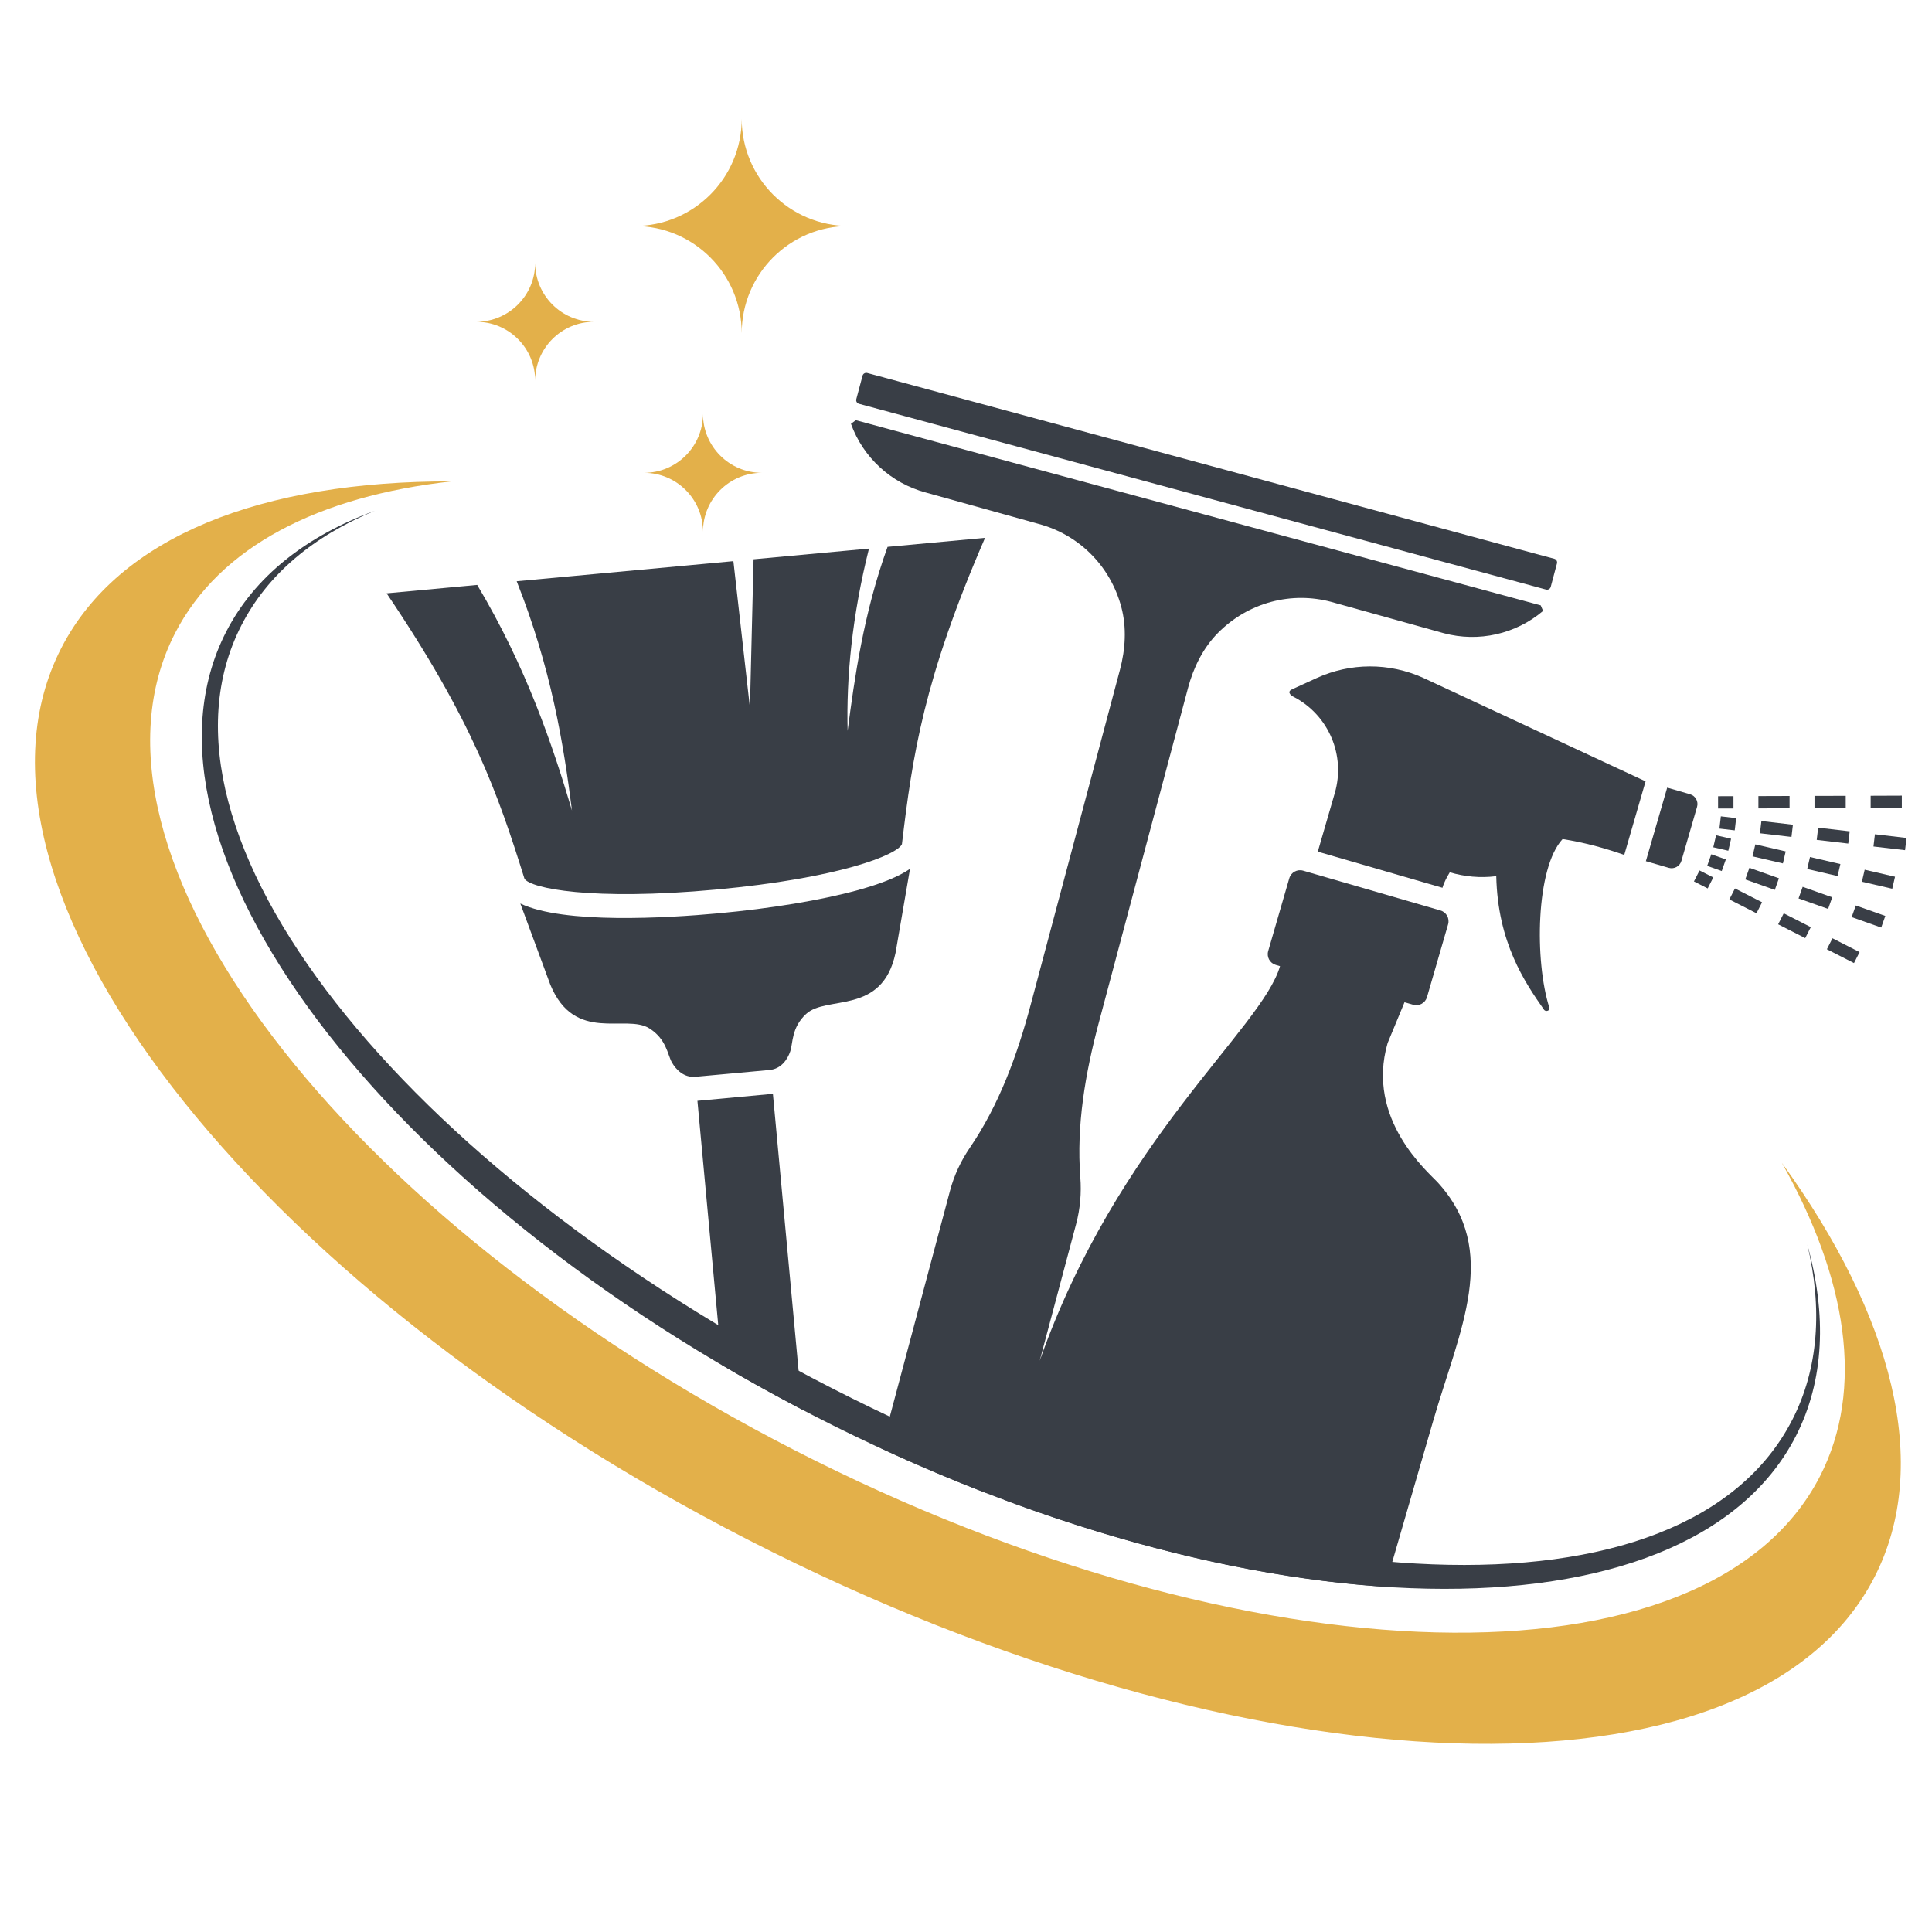 <svg xmlns="http://www.w3.org/2000/svg" xmlns:xlink="http://www.w3.org/1999/xlink" width="500" zoomAndPan="magnify" viewBox="0 0 375 375" height="500" preserveAspectRatio="xMidYMid meet" version="1.0"><defs><clipPath id="b8aecc0f7f"><path d="M 123 23.035 L 165 23.035 L 165 65 L 123 65 Z M 123 23.035 " clip-rule="nonzero"/></clipPath></defs><path fill="#e3b04a" d="M 345.859 225.707 C 358.559 248.215 361.922 269.625 353.277 286.504 C 331.555 328.91 242.461 326.676 154.285 281.512 C 66.109 236.344 12.234 165.352 33.957 122.941 C 42.605 106.062 61.945 96.281 87.629 93.438 C 50.973 93.352 23.035 104.039 11.883 125.809 C -11.594 171.645 48.164 249.164 145.355 298.945 C 242.547 348.73 340.371 351.926 363.848 306.09 C 375 284.32 367.348 255.406 345.859 225.707 Z M 345.859 225.707 " fill-opacity="1" fill-rule="nonzero"/><path fill="#393e46" d="M 350.812 241.598 C 353.758 254.031 352.988 265.613 347.891 275.57 C 327.148 316.066 244.512 311.984 161.383 269.402 C 78.254 226.824 26.113 161.871 46.855 121.375 C 51.953 111.422 60.906 104.031 72.715 99.152 C 59.449 104.051 49.414 111.855 43.879 122.664 C 22.883 163.652 74.074 231.816 158.215 274.918 C 242.359 318.016 327.59 319.727 348.582 278.738 C 354.117 267.93 354.594 255.227 350.812 241.598 Z M 350.812 241.598 " fill-opacity="1" fill-rule="nonzero"/><path fill="#393e46" d="M 333.738 160.828 L 334.016 158.453 L 336.988 158.801 L 336.711 161.176 Z M 333.738 160.828 " fill-opacity="1" fill-rule="nonzero"/><path fill="#393e46" d="M 331.363 168.07 L 332.16 165.816 L 334.984 166.816 L 334.188 169.07 Z M 331.363 168.07 " fill-opacity="1" fill-rule="nonzero"/><path fill="#393e46" d="M 336.004 162.801 L 333.09 162.129 L 332.547 164.457 L 335.465 165.129 Z M 336.004 162.801 " fill-opacity="1" fill-rule="nonzero"/><path fill="#393e46" d="M 341.305 154.52 L 341.305 156.91 L 347.355 156.891 L 347.355 154.5 Z M 341.305 154.52 " fill-opacity="1" fill-rule="nonzero"/><path fill="#393e46" d="M 338.758 170.699 L 339.559 168.445 L 345.289 170.477 L 344.492 172.73 Z M 338.758 170.699 " fill-opacity="1" fill-rule="nonzero"/><path fill="#393e46" d="M 335.668 174.578 L 336.754 172.449 L 342.016 175.133 L 340.93 177.266 Z M 335.668 174.578 " fill-opacity="1" fill-rule="nonzero"/><path fill="#393e46" d="M 328.051 154.168 L 323.602 152.879 L 319.461 167.156 L 323.91 168.449 C 324.957 168.75 326.055 168.148 326.359 167.102 L 329.398 156.613 C 329.703 155.566 329.098 154.473 328.051 154.168 Z M 328.051 154.168 " fill-opacity="1" fill-rule="nonzero"/><path fill="#393e46" d="M 173.828 184.945 L 176.633 168.641 C 174.434 170.156 171.059 171.527 166.41 172.801 C 159.328 174.738 149.727 176.328 139.379 177.281 C 129.555 178.184 109.418 179.402 100.996 175.375 L 106.812 191.113 C 111.562 202.625 121.449 196.695 126.055 199.613 C 129.34 201.691 129.57 204.672 130.379 206.148 C 131.188 207.621 132.758 209.203 134.973 209.004 L 138.164 208.711 L 142.188 208.344 L 146.215 207.973 L 149.406 207.676 C 151.621 207.469 152.875 205.625 153.402 204.027 C 153.926 202.43 153.609 199.461 156.457 196.816 C 160.457 193.105 171.258 197.133 173.828 184.945 Z M 173.828 184.945 " fill-opacity="1" fill-rule="nonzero"/><path fill="#393e46" d="M 150.02 212.309 L 135.371 213.668 L 140.129 264.949 C 145.18 267.922 150.371 270.805 155.707 273.59 Z M 150.02 212.309 " fill-opacity="1" fill-rule="nonzero"/><path fill="#393e46" d="M 279.043 229.484 C 277.262 227.535 265.039 217.277 269.336 202.461 L 272.617 194.535 L 274.289 195.02 C 275.441 195.355 276.645 194.691 276.98 193.539 L 281.074 179.414 C 281.41 178.262 280.746 177.059 279.594 176.723 L 260.934 171.312 L 252.941 168.996 C 251.789 168.66 250.586 169.324 250.25 170.477 L 246.156 184.602 C 245.82 185.754 246.484 186.957 247.637 187.293 L 248.453 187.531 C 244.914 199.738 216.965 221.09 201.805 264.117 L 208.871 237.598 C 209.672 234.586 209.922 231.523 209.688 228.508 C 208.91 218.438 210.656 208.332 213.258 198.57 L 230.59 133.547 C 231.648 129.566 233.516 125.766 236.414 122.84 C 242.379 116.828 250.754 114.789 258.359 116.816 L 280.258 122.91 C 286.996 124.707 294.188 123.09 299.508 118.582 L 299.051 117.5 L 166.109 81.559 L 165.172 82.266 C 167.543 88.824 172.977 93.805 179.715 95.602 L 201.613 101.695 C 209.215 103.719 215.461 109.645 217.645 117.824 C 218.707 121.801 218.441 126.027 217.383 130.004 L 200.051 195.031 C 197.445 204.809 193.922 214.465 188.219 222.82 C 186.516 225.324 185.203 228.105 184.398 231.121 L 171.066 281.148 C 177.789 284.258 184.5 287.113 191.16 289.691 L 194.734 290.645 L 194.988 289.684 C 194.984 289.707 194.98 289.73 194.973 289.754 C 194.902 290.211 194.898 290.641 194.855 291.09 C 221.043 300.863 246.379 306.512 268.844 307.984 L 278.18 275.789 C 283.328 258.039 291.207 242.785 279.043 229.484 Z M 279.043 229.484 " fill-opacity="1" fill-rule="nonzero"/><path fill="#393e46" d="M 347.723 162.449 L 348.004 160.078 L 341.887 159.363 L 341.605 161.738 Z M 347.723 162.449 " fill-opacity="1" fill-rule="nonzero"/><path fill="#393e46" d="M 328.793 171.086 L 331.457 172.445 L 332.547 170.312 L 329.883 168.957 Z M 328.793 171.086 " fill-opacity="1" fill-rule="nonzero"/><path fill="#393e46" d="M 138.953 172.668 C 162.996 170.457 174.188 165.898 175.066 163.848 C 177.109 146.652 179.305 131.797 191.199 104.391 L 172.277 106.145 C 167.582 119.156 165.863 131.715 164.523 141.852 C 164.262 131.426 165.375 119.637 168.668 106.48 L 146.266 108.555 L 145.562 137.375 L 142.352 108.918 L 133.109 109.777 L 100.289 112.82 C 106.988 129.707 109.387 144.398 111.02 157.32 C 107.227 144.562 102.156 129.52 92.625 113.531 L 75.043 115.164 C 91.738 139.871 96.637 154.059 101.797 170.551 C 102.914 172.41 114.766 174.895 138.953 172.668 Z M 138.953 172.668 " fill-opacity="1" fill-rule="nonzero"/><path fill="#393e46" d="M 333.477 156.934 L 336.465 156.926 L 336.465 154.535 L 333.477 154.547 Z M 333.477 156.934 " fill-opacity="1" fill-rule="nonzero"/><path fill="#393e46" d="M 370.051 162.645 L 363.922 161.93 L 363.641 164.305 L 369.77 165.02 Z M 370.051 162.645 " fill-opacity="1" fill-rule="nonzero"/><path fill="#393e46" d="M 369.145 154.434 L 363.094 154.457 L 363.094 156.844 L 369.145 156.824 Z M 369.145 154.434 " fill-opacity="1" fill-rule="nonzero"/><path fill="#393e46" d="M 361.395 171.141 L 361.934 168.812 L 367.824 170.172 L 367.285 172.504 Z M 361.395 171.141 " fill-opacity="1" fill-rule="nonzero"/><path fill="#393e46" d="M 168.324 72.398 C 167.93 72.297 167.523 72.531 167.418 72.926 L 167.129 74.02 L 166.207 77.473 C 166.102 77.867 166.336 78.273 166.73 78.379 L 300.086 114.434 C 300.484 114.539 300.891 114.301 300.996 113.906 L 301.914 110.453 L 302.207 109.359 C 302.312 108.965 302.074 108.559 301.68 108.453 L 299.547 107.887 L 170.246 72.914 Z M 168.324 72.398 " fill-opacity="1" fill-rule="nonzero"/><path fill="#393e46" d="M 359.41 178.012 L 360.207 175.754 L 365.941 177.785 L 365.141 180.039 Z M 359.41 178.012 " fill-opacity="1" fill-rule="nonzero"/><path fill="#393e46" d="M 315.266 165.941 L 319.406 151.66 L 276.215 131.559 C 269.629 128.59 262.082 128.617 255.52 131.629 L 250.938 133.727 C 249.766 134.168 250.305 134.902 251.262 135.344 C 257.93 138.906 261.195 146.648 259.09 153.91 L 255.785 165.305 L 279.984 172.32 C 280.312 171.18 280.855 170.25 281.398 169.32 C 284.266 170.148 287.254 170.469 290.422 170.066 C 290.707 182.938 295.945 190.637 299.691 195.988 C 300.023 196.469 300.914 196.16 300.734 195.605 C 297.844 186.594 298.078 168.516 303.297 162.863 C 307.168 163.465 311.223 164.52 315.266 165.941 Z M 315.266 165.941 " fill-opacity="1" fill-rule="nonzero"/><path fill="#393e46" d="M 349.098 174.387 L 349.898 172.133 L 355.637 174.168 L 354.836 176.422 Z M 349.098 174.387 " fill-opacity="1" fill-rule="nonzero"/><path fill="#393e46" d="M 340.168 166.223 L 340.707 163.895 L 346.602 165.258 L 346.062 167.59 Z M 340.168 166.223 " fill-opacity="1" fill-rule="nonzero"/><path fill="#393e46" d="M 345.137 179.41 L 346.223 177.277 L 351.477 179.957 L 350.391 182.09 Z M 345.137 179.41 " fill-opacity="1" fill-rule="nonzero"/><path fill="#393e46" d="M 354.598 184.25 L 355.684 182.121 L 360.945 184.805 L 359.859 186.934 Z M 354.598 184.25 " fill-opacity="1" fill-rule="nonzero"/><path fill="#393e46" d="M 352.195 156.875 L 358.254 156.859 L 358.254 154.469 L 352.195 154.484 Z M 352.195 156.875 " fill-opacity="1" fill-rule="nonzero"/><path fill="#393e46" d="M 352.625 163.023 L 358.746 163.738 L 359.023 161.363 L 352.906 160.652 Z M 352.625 163.023 " fill-opacity="1" fill-rule="nonzero"/><path fill="#393e46" d="M 350.781 168.676 L 351.32 166.348 L 357.219 167.715 L 356.676 170.043 Z M 350.781 168.676 " fill-opacity="1" fill-rule="nonzero"/><g clip-path="url(#b8aecc0f7f)"><path fill="#e3b04a" d="M 143.965 23.051 C 143.965 34.547 134.645 43.867 123.148 43.867 C 134.645 43.867 143.965 53.188 143.965 64.684 C 143.965 53.188 153.285 43.867 164.781 43.867 C 153.285 43.867 143.965 34.547 143.965 23.051 Z M 143.965 23.051 " fill-opacity="1" fill-rule="nonzero"/></g><path fill="#e3b04a" d="M 136.445 80.348 C 136.445 86.656 131.328 91.773 125.02 91.773 C 131.328 91.773 136.445 96.887 136.445 103.199 C 136.445 96.887 141.559 91.773 147.871 91.773 C 141.559 91.773 136.445 86.656 136.445 80.348 Z M 136.445 80.348 " fill-opacity="1" fill-rule="nonzero"/><path fill="#e3b04a" d="M 103.875 51.035 C 103.875 57.344 98.762 62.461 92.449 62.461 C 98.762 62.461 103.875 67.574 103.875 73.883 C 103.875 67.574 108.992 62.461 115.301 62.461 C 108.992 62.461 103.875 57.344 103.875 51.035 Z M 103.875 51.035 " fill-opacity="1" fill-rule="nonzero"/></svg>